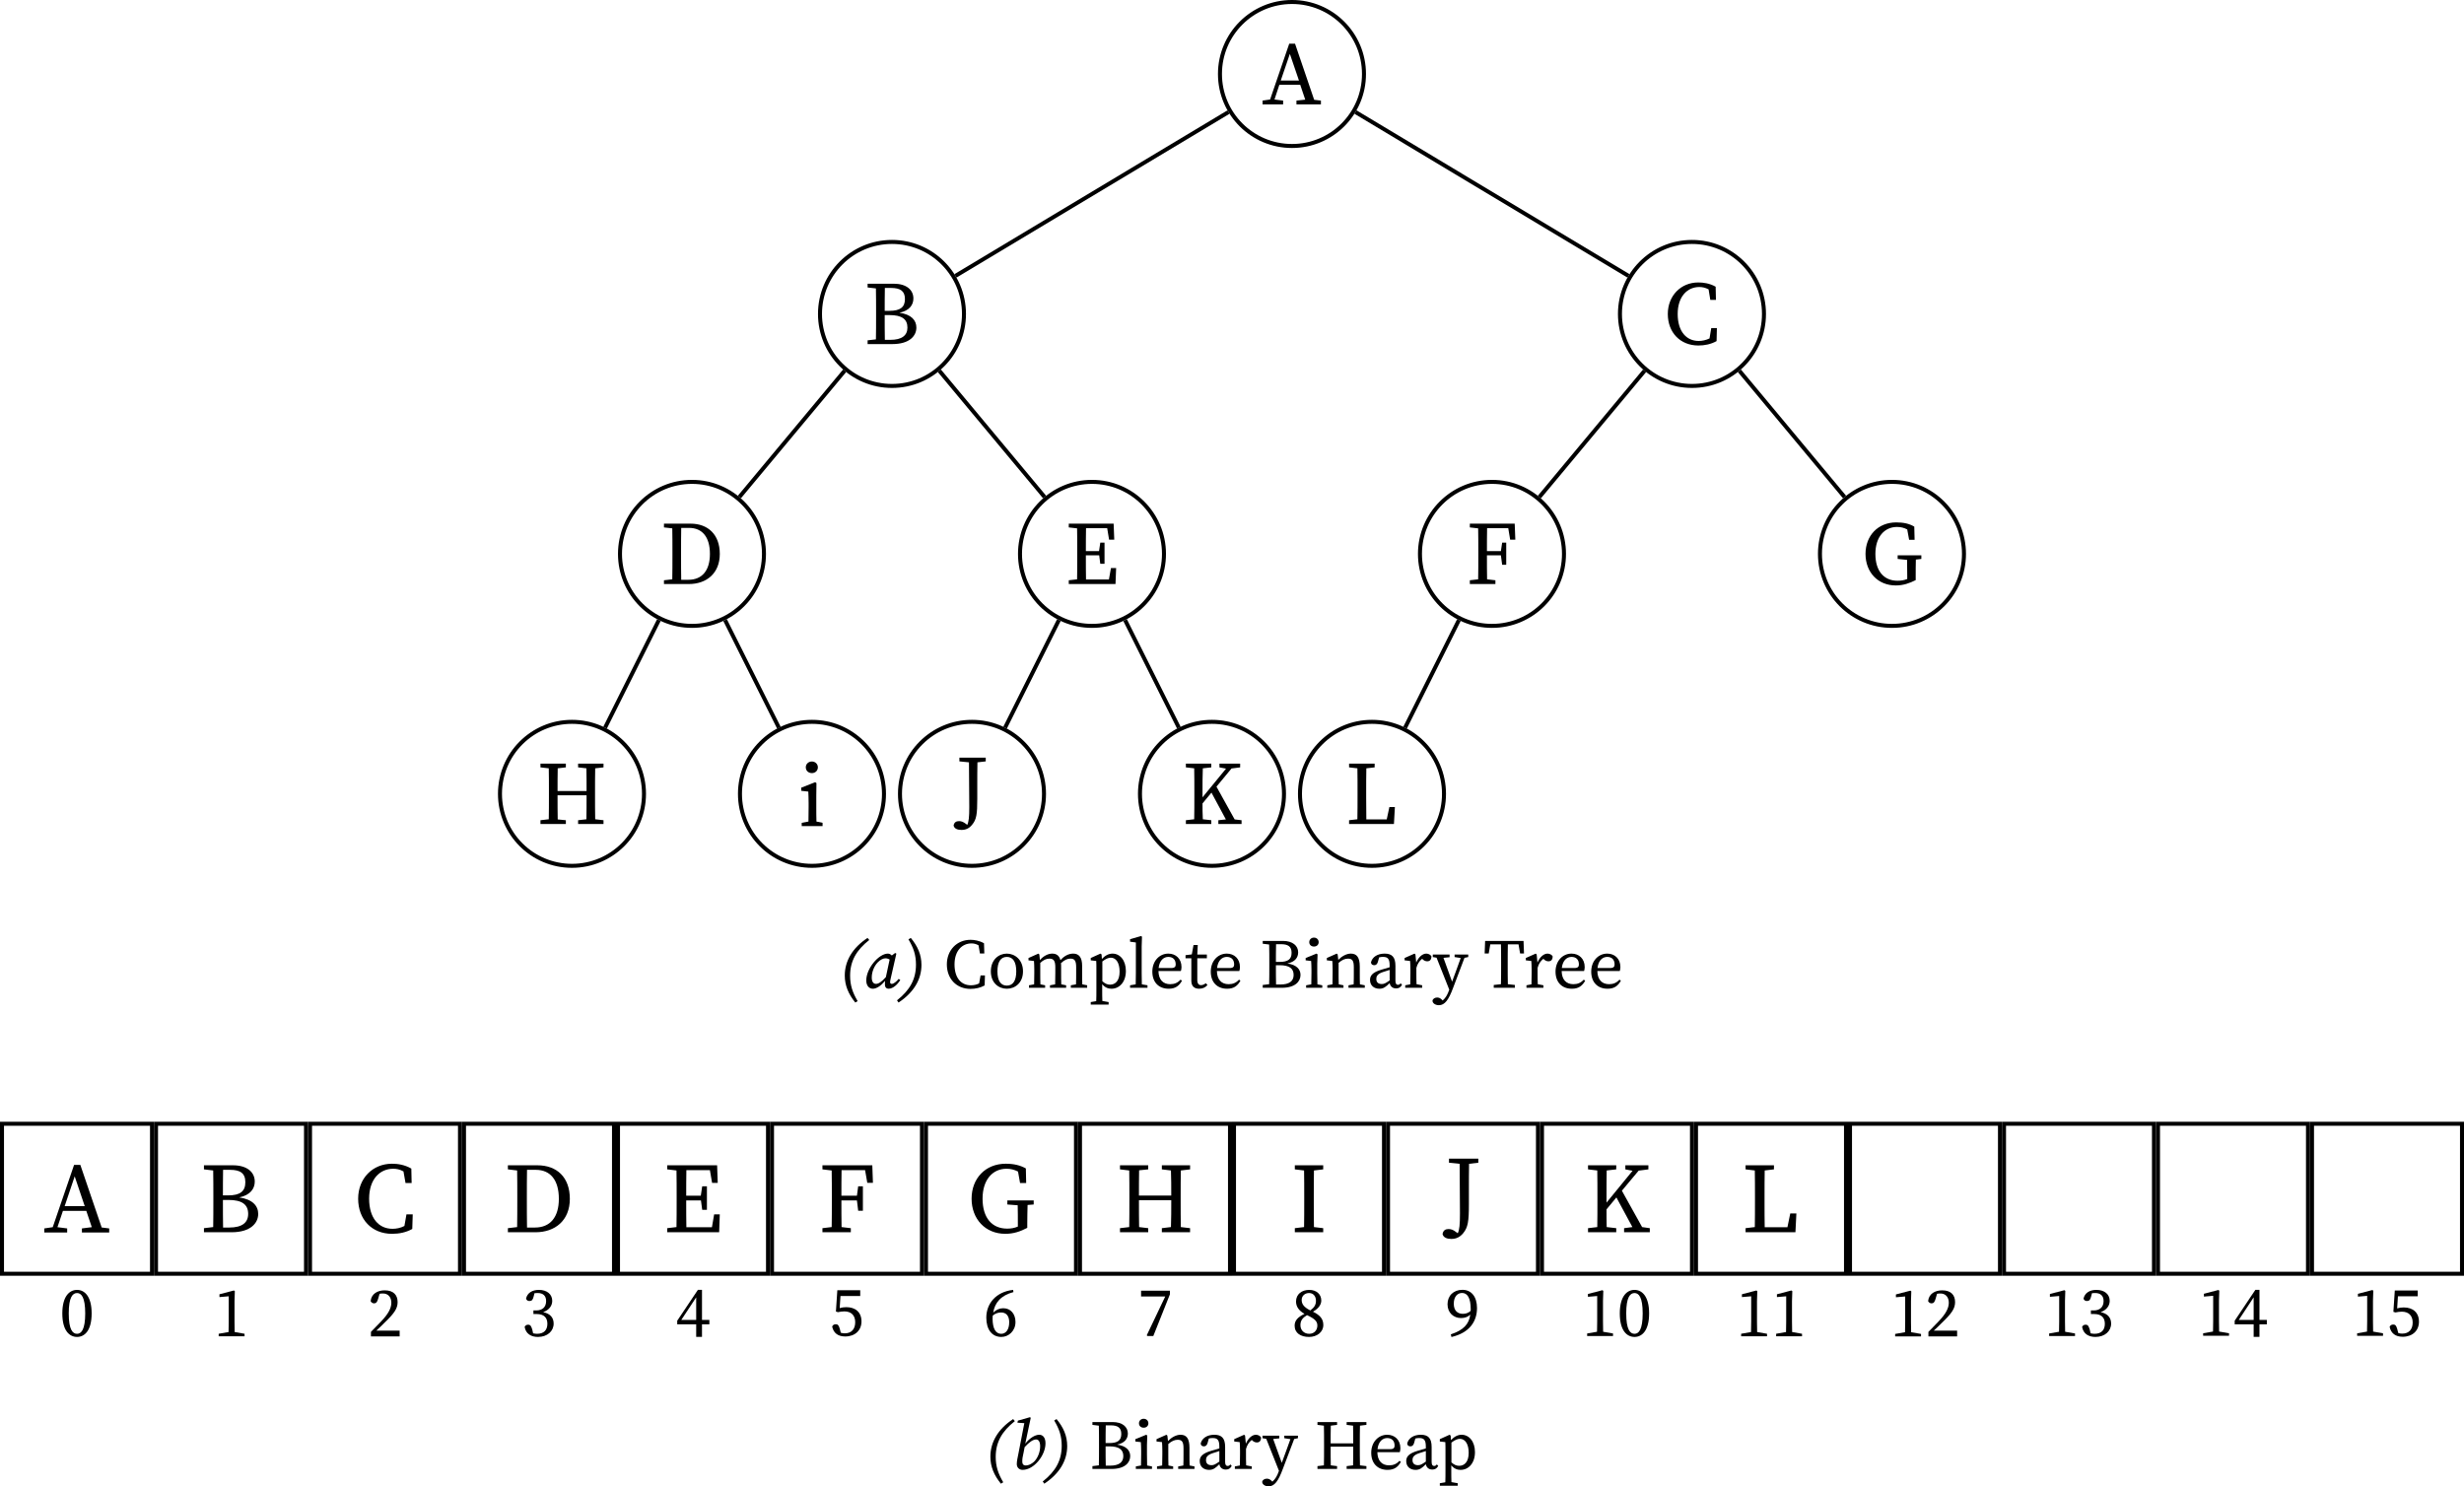 <?xml version="1.0" encoding="UTF-8" standalone="no"?>
<svg
   width="245.484pt"
   height="148.11pt"
   viewBox="0 0 245.484 148.11"
   version="1.2"
   id="svg534"
   sodipodi:docname="algo-array-implement-for-complete-binary-tree.pdf"
   xmlns:inkscape="http://www.inkscape.org/namespaces/inkscape"
   xmlns:sodipodi="http://sodipodi.sourceforge.net/DTD/sodipodi-0.dtd"
   xmlns:xlink="http://www.w3.org/1999/xlink"
   xmlns="http://www.w3.org/2000/svg"
   xmlns:svg="http://www.w3.org/2000/svg">
  <sodipodi:namedview
     id="namedview536"
     pagecolor="#ffffff"
     bordercolor="#666666"
     borderopacity="1.0"
     inkscape:pageshadow="2"
     inkscape:pageopacity="0.0"
     inkscape:pagecheckerboard="0"
     inkscape:document-units="pt" />
  <defs
     id="defs175">
    <g
       id="g173">
      <symbol
         overflow="visible"
         id="glyph0-0">
        <path
           style="stroke:none"
           d="M 0.719,0 H 5.016 V -6.016 H 0.719 Z M 1.562,-0.453 2.875,-2.562 4.172,-0.453 Z M 1.266,-5.125 2.594,-3 1.266,-0.875 Z M 3.141,-3 4.469,-5.125 v 4.25 z M 1.562,-5.547 H 4.172 L 2.875,-3.453 Z m 0,0"
           id="path2" />
      </symbol>
      <symbol
         overflow="visible"
         id="glyph0-1">
        <path
           style="stroke:none"
           d="M 0.047,0 H 2.094 V -0.375 L 1.234,-0.484 1.719,-1.953 h 2.078 l 0.5,1.484 -0.875,0.094 V 0 h 2.438 V -0.375 L 5.188,-0.453 3.281,-6.047 H 2.703 l -1.906,5.562 -0.75,0.109 z m 1.812,-2.375 0.906,-2.656 0.906,2.656 z m 0,0"
           id="path5" />
      </symbol>
      <symbol
         overflow="visible"
         id="glyph0-2">
        <path
           style="stroke:none"
           d="m 2.578,-2.891 c 1.25,0 1.781,0.422 1.781,1.25 0,0.781 -0.562,1.219 -1.703,1.219 H 2.109 C 2.094,-1.188 2.094,-1.953 2.094,-2.891 Z M 2.719,-5.594 c 0.922,0 1.391,0.297 1.391,1.109 0,0.812 -0.469,1.172 -1.547,1.172 H 2.094 c 0,-0.703 0,-1.5 0.016,-2.281 z m -2.328,-0.047 0.828,0.094 c 0.016,0.781 0.016,1.562 0.016,2.328 v 0.438 c 0,0.781 0,1.562 -0.016,2.312 L 0.391,-0.375 V 0 h 2.469 C 4.578,0 5.25,-0.828 5.25,-1.641 5.25,-2.375 4.75,-2.953 3.562,-3.125 c 1,-0.203 1.391,-0.781 1.391,-1.422 C 4.953,-5.406 4.25,-6.016 3,-6.016 H 0.391 Z m 0,0"
           id="path8" />
      </symbol>
      <symbol
         overflow="visible"
         id="glyph0-3">
        <path
           style="stroke:none"
           d="M 2.094,-2.891 V -3.219 c 0,-0.797 0,-1.594 0.016,-2.375 h 0.781 c 1.312,0 2.078,0.906 2.078,2.594 0,1.641 -0.766,2.578 -2.156,2.578 H 2.109 C 2.094,-1.203 2.094,-2.016 2.094,-2.891 Z m -1.703,-2.75 0.828,0.094 c 0.016,0.781 0.016,1.562 0.016,2.328 v 0.328 c 0,0.875 0,1.656 -0.016,2.422 L 0.391,-0.375 V 0 H 2.875 c 1.75,0 3.078,-1.062 3.078,-3 0,-1.938 -1.188,-3.016 -2.906,-3.016 h -2.656 z m 0,0"
           id="path11" />
      </symbol>
      <symbol
         overflow="visible"
         id="glyph0-4">
        <path
           style="stroke:none"
           d="m 4.141,-5.641 0.828,0.094 c 0.016,0.734 0.016,1.469 0.016,2.266 H 2.094 c 0,-0.719 0,-1.516 0.016,-2.266 l 0.812,-0.094 v -0.375 h -2.531 v 0.375 l 0.828,0.094 c 0.016,0.781 0.016,1.562 0.016,2.328 v 0.438 c 0,0.781 0,1.562 -0.016,2.312 L 0.391,-0.375 V 0 h 2.531 v -0.375 l -0.812,-0.078 C 2.094,-1.188 2.094,-1.953 2.094,-2.859 h 2.891 c 0,0.828 0,1.625 -0.016,2.391 L 4.141,-0.375 V 0 h 2.531 V -0.375 L 5.844,-0.469 C 5.828,-1.234 5.828,-2.016 5.828,-2.781 v -0.438 c 0,-0.781 0,-1.562 0.016,-2.328 l 0.828,-0.094 v -0.375 h -2.531 z m 0,0"
           id="path14" />
      </symbol>
      <symbol
         overflow="visible"
         id="glyph0-5">
        <path
           style="stroke:none"
           d="m 0.312,0 h 2.078 v -0.328 l -0.609,-0.125 c -0.016,-0.438 -0.016,-1.031 -0.016,-1.438 V -3.062 L 1.781,-4.281 1.656,-4.375 0.266,-3.828 v 0.312 L 0.969,-3.438 C 0.984,-3.078 1,-2.797 1,-2.312 v 0.422 c 0,0.406 -0.016,1 -0.016,1.438 l -0.672,0.125 z m 1.016,-5.281 c 0.328,0 0.594,-0.234 0.594,-0.578 0,-0.328 -0.266,-0.578 -0.594,-0.578 -0.344,0 -0.609,0.25 -0.609,0.578 0,0.344 0.266,0.578 0.609,0.578 z m 0,0"
           id="path17" />
      </symbol>
      <symbol
         overflow="visible"
         id="glyph0-6">
        <path
           style="stroke:none"
           d="m 0.391,-5.641 0.828,0.094 c 0.016,0.781 0.016,1.562 0.016,2.328 v 0.438 c 0,0.781 0,1.562 -0.016,2.312 L 0.391,-0.375 V 0 h 4.656 l 0.062,-1.594 H 4.594 L 4.391,-0.453 H 2.109 C 2.094,-1.188 2.094,-1.953 2.094,-2.859 h 1.328 l 0.109,0.844 H 3.953 V -4.125 H 3.531 l -0.125,0.844 h -1.312 c 0,-0.734 0,-1.516 0.016,-2.281 H 4.219 l 0.188,1.141 h 0.516 l -0.062,-1.594 h -4.469 z m 0,0"
           id="path20" />
      </symbol>
      <symbol
         overflow="visible"
         id="glyph0-7">
        <path
           style="stroke:none"
           d="M 0.422,-5.641 1.375,-5.547 c 0.031,3.953 0.031,3.703 0.031,4.453 0,1 -0.047,1.453 -0.203,1.781 L 1.062,0.578 C 0.812,0.391 0.625,0.312 0.391,0.312 0.109,0.312 -0.094,0.422 -0.156,0.75 -0.078,1.094 0.281,1.188 0.625,1.188 1.047,1.188 1.391,1.047 1.688,0.672 2.125,0.156 2.203,-0.375 2.203,-1.922 v -1.312 c 0,-0.781 0,-1.562 0.016,-2.312 l 0.828,-0.094 v -0.375 h -2.625 z m 0,0"
           id="path23" />
      </symbol>
      <symbol
         overflow="visible"
         id="glyph0-8">
        <path
           style="stroke:none"
           d="m 0.391,-5.641 0.828,0.094 c 0.016,0.781 0.016,1.562 0.016,2.328 v 0.438 c 0,0.781 0,1.562 -0.016,2.312 L 0.391,-0.375 V 0 h 2.531 V -0.375 L 2.078,-0.469 C 2.047,-1.016 2.047,-1.562 2.047,-2.047 L 2.938,-3.125 4.375,-0.453 3.625,-0.375 V 0 H 5.938 V -0.375 L 5.25,-0.453 3.438,-3.719 l 1.5,-1.812 0.859,-0.109 v -0.375 h -2.062 v 0.375 l 0.656,0.125 -2.344,2.859 v -0.562 c 0,-0.781 0,-1.562 0.031,-2.328 l 0.844,-0.094 v -0.375 h -2.531 z m 0,0"
           id="path26" />
      </symbol>
      <symbol
         overflow="visible"
         id="glyph0-9">
        <path
           style="stroke:none"
           d="m 3.469,0.141 c 0.625,0 1.25,-0.125 1.812,-0.438 L 5.312,-1.594 H 4.75 L 4.578,-0.562 C 4.219,-0.391 3.844,-0.312 3.5,-0.312 2.281,-0.312 1.406,-1.25 1.406,-3 c 0,-1.75 0.969,-2.688 2.156,-2.688 0.297,0 0.594,0.062 0.922,0.234 L 4.656,-4.406 h 0.562 L 5.188,-5.719 C 4.578,-6.062 3.953,-6.141 3.453,-6.141 1.719,-6.141 0.422,-4.812 0.422,-3 c 0,1.844 1.234,3.141 3.047,3.141 z m 0,0"
           id="path29" />
      </symbol>
      <symbol
         overflow="visible"
         id="glyph0-10">
        <path
           style="stroke:none"
           d="m 0.391,-5.641 0.828,0.094 c 0.016,0.781 0.016,1.562 0.016,2.328 v 0.438 c 0,0.781 0,1.562 -0.016,2.312 L 0.391,-0.375 V 0 H 2.938 V -0.375 L 2.109,-0.469 C 2.094,-1.203 2.094,-1.969 2.094,-2.859 h 1.391 l 0.125,0.938 h 0.406 V -4.125 h -0.406 l -0.125,0.844 H 2.094 c 0,-0.734 0,-1.516 0.016,-2.281 H 4.219 l 0.188,1.141 h 0.516 l -0.062,-1.594 h -4.469 z m 0,0"
           id="path32" />
      </symbol>
      <symbol
         overflow="visible"
         id="glyph0-11">
        <path
           style="stroke:none"
           d="m 0.391,-5.641 0.828,0.094 C 1.234,-4.781 1.234,-4 1.234,-3.219 v 0.453 c 0,0.75 0,1.531 -0.016,2.297 L 0.391,-0.375 V 0 h 4.469 l 0.094,-1.688 H 4.406 L 4.141,-0.453 H 2.109 C 2.094,-1.203 2.094,-1.969 2.094,-2.594 v -0.625 c 0,-0.766 0,-1.547 0.016,-2.328 L 2.938,-5.641 v -0.375 H 0.391 Z m 0,0"
           id="path35" />
      </symbol>
      <symbol
         overflow="visible"
         id="glyph0-12">
        <path
           style="stroke:none"
           d="m 3.438,0.141 c 0.75,0 1.359,-0.219 1.984,-0.531 v -0.406 c 0,-0.547 0,-1.109 0.016,-1.641 L 5.984,-2.5 V -2.859 H 3.625 V -2.5 l 0.938,0.094 c 0,0.531 0.016,1.078 0.016,1.609 V -0.5 C 4.266,-0.375 3.969,-0.328 3.609,-0.328 2.25,-0.328 1.406,-1.297 1.406,-3 c 0,-1.719 0.922,-2.688 2.156,-2.688 0.359,0 0.703,0.078 1.016,0.25 l 0.188,1.031 H 5.312 l -0.031,-1.312 c -0.5,-0.297 -1.062,-0.422 -1.797,-0.422 -1.828,0 -3.062,1.328 -3.062,3.141 0,1.812 1.219,3.141 3.016,3.141 z m 0,0"
           id="path38" />
      </symbol>
      <symbol
         overflow="visible"
         id="glyph1-0">
        <path
           style="stroke:none"
           d="M 0.625,0 H 3.969 V -4.672 H 0.625 Z M 1.266,-0.344 2.297,-2 3.328,-0.344 Z M 1.031,-4 2.078,-2.328 1.031,-0.672 Z M 2.516,-2.328 3.547,-4 v 3.328 z m -1.25,-1.984 H 3.312 l -1.016,1.641 z m 0,0"
           id="path41" />
      </symbol>
      <symbol
         overflow="visible"
         id="glyph1-1">
        <path
           style="stroke:none"
           d="M 1.5,1.469 1.734,1.328 c -0.516,-0.875 -0.75,-1.594 -0.75,-2.531 0,-1.469 0.625,-2.547 1.906,-3.562 L 2.719,-4.969 c -1.516,1 -2.266,2.312 -2.266,3.75 0,1 0.375,1.859 1.047,2.688 z m 0,0"
           id="path44" />
      </symbol>
      <symbol
         overflow="visible"
         id="glyph1-2">
        <path
           style="stroke:none"
           d="M 0.734,-1.016 C 0.734,-1.625 1,-2.188 1.328,-2.531 1.578,-2.797 1.875,-2.938 2.094,-2.938 c 0.156,0 0.297,0.047 0.422,0.125 l -0.375,1.75 c -0.453,0.5 -0.75,0.672 -0.984,0.672 -0.25,0 -0.422,-0.203 -0.422,-0.625 z M 2.406,0.094 c 0.469,0 0.906,-0.453 1.172,-0.859 l -0.156,-0.125 c -0.25,0.297 -0.516,0.5 -0.688,0.5 -0.094,0 -0.172,-0.062 -0.172,-0.156 0,-0.078 0.016,-0.219 0.062,-0.391 l 0.562,-2.469 -0.125,-0.062 -0.328,0.25 C 2.625,-3.328 2.5,-3.406 2.344,-3.406 c -0.906,0 -2.156,1.469 -2.156,2.672 0,0.578 0.328,0.828 0.656,0.828 0.375,0 0.828,-0.312 1.219,-0.781 -0.016,0.125 -0.016,0.234 -0.016,0.375 0,0.281 0.172,0.406 0.359,0.406 z m 0,0"
           id="path47" />
      </symbol>
      <symbol
         overflow="visible"
         id="glyph1-3">
        <path
           style="stroke:none"
           d="M 0.984,-4.969 0.75,-4.828 C 1.266,-3.969 1.5,-3.25 1.5,-2.312 1.5,-0.844 0.891,0.234 -0.391,1.25 l 0.156,0.219 c 1.531,-1.016 2.281,-2.312 2.281,-3.75 0,-1.016 -0.375,-1.859 -1.062,-2.688 z m 0,0"
           id="path50" />
      </symbol>
      <symbol
         overflow="visible"
         id="glyph1-4">
        <path
           style="stroke:none"
           d="m 1.016,-0.719 c 0,-0.266 0.016,-0.438 0.141,-0.969 L 1.25,-2.172 C 1.688,-2.656 2.078,-2.938 2.391,-2.938 c 0.25,0 0.406,0.234 0.406,0.672 0,0.578 -0.234,1.172 -0.609,1.547 -0.266,0.234 -0.547,0.375 -0.828,0.375 -0.219,0 -0.344,-0.141 -0.344,-0.375 z m 0.031,0.812 c 1.141,0 2.281,-1.453 2.281,-2.641 0,-0.625 -0.297,-0.859 -0.625,-0.859 -0.422,0 -0.969,0.344 -1.391,0.891 L 1.859,-5.094 1.781,-5.156 0.578,-4.812 0.531,-4.609 1.219,-4.562 0.641,-1.578 c -0.094,0.469 -0.172,0.797 -0.172,1.094 0,0.359 0.266,0.578 0.578,0.578 z m 0,0"
           id="path53" />
      </symbol>
      <symbol
         overflow="visible"
         id="glyph2-0">
        <path
           style="stroke:none"
           d="M 0.562,0 H 3.906 V -4.672 H 0.562 Z m 0.656,-0.359 1.016,-1.625 1.016,1.625 z m -0.234,-3.625 1.031,1.656 -1.031,1.641 z m 1.469,1.656 1.031,-1.656 V -0.688 Z M 1.219,-4.312 H 3.25 l -1.016,1.625 z m 0,0"
           id="path56" />
      </symbol>
      <symbol
         overflow="visible"
         id="glyph2-1">
        <path
           style="stroke:none"
           d="m 2.688,0.109 c 0.5,0 0.984,-0.109 1.406,-0.344 l 0.031,-1 H 3.688 L 3.547,-0.438 C 3.281,-0.297 2.984,-0.25 2.719,-0.25 c -0.953,0 -1.625,-0.719 -1.625,-2.078 0,-1.359 0.75,-2.094 1.688,-2.094 0.219,0 0.453,0.047 0.703,0.188 L 3.625,-3.422 H 4.062 L 4.031,-4.438 C 3.562,-4.703 3.062,-4.781 2.688,-4.781 c -1.359,0 -2.359,1.031 -2.359,2.453 0,1.422 0.953,2.438 2.359,2.438 z m 0,0"
           id="path59" />
      </symbol>
      <symbol
         overflow="visible"
         id="glyph2-2">
        <path
           style="stroke:none"
           d="m 1.906,0.094 c 0.812,0 1.609,-0.578 1.609,-1.734 0,-1.156 -0.812,-1.766 -1.609,-1.766 -0.812,0 -1.594,0.609 -1.594,1.766 0,1.156 0.781,1.734 1.594,1.734 z m 0,-0.312 c -0.609,0 -0.938,-0.484 -0.938,-1.422 0,-0.938 0.328,-1.438 0.938,-1.438 0.609,0 0.938,0.5 0.938,1.438 0,0.938 -0.328,1.422 -0.938,1.422 z m 0,0"
           id="path62" />
      </symbol>
      <symbol
         overflow="visible"
         id="glyph2-3">
        <path
           style="stroke:none"
           d="M 0.281,0 H 1.891 V -0.25 L 1.422,-0.344 C 1.406,-0.703 1.406,-1.156 1.406,-1.469 V -2.484 C 1.734,-2.781 2,-2.906 2.328,-2.906 c 0.406,0 0.578,0.219 0.578,0.844 v 0.594 c 0,0.328 -0.016,0.781 -0.016,1.125 L 2.375,-0.25 V 0 H 3.984 V -0.25 L 3.5,-0.344 C 3.484,-0.703 3.484,-1.141 3.484,-1.469 v -0.641 c 0,-0.125 0,-0.25 -0.016,-0.344 0.359,-0.328 0.641,-0.453 0.938,-0.453 0.406,0 0.578,0.188 0.578,0.844 v 0.594 c 0,0.328 0,0.781 -0.016,1.125 L 4.453,-0.25 V 0 h 1.625 V -0.25 L 5.594,-0.344 C 5.578,-0.703 5.578,-1.141 5.578,-1.469 V -2.188 c 0,-0.859 -0.328,-1.219 -0.891,-1.219 -0.453,0 -0.906,0.234 -1.266,0.656 -0.125,-0.453 -0.391,-0.656 -0.828,-0.656 -0.438,0 -0.891,0.266 -1.219,0.641 l -0.062,-0.562 -0.094,-0.078 -0.984,0.438 v 0.234 l 0.547,0.062 c 0.016,0.281 0.031,0.484 0.031,0.875 v 0.328 c 0,0.312 -0.016,0.766 -0.016,1.125 L 0.281,-0.25 Z m 0,0"
           id="path65" />
      </symbol>
      <symbol
         overflow="visible"
         id="glyph2-4">
        <path
           style="stroke:none"
           d="m 0.25,1.672 h 1.781 v -0.25 L 1.406,1.312 C 1.391,0.938 1.391,0.562 1.391,0.188 V -0.359 C 1.672,-0.016 2,0.094 2.312,0.094 3.125,0.094 3.75,-0.594 3.75,-1.672 3.75,-2.75 3.156,-3.406 2.422,-3.406 c -0.375,0 -0.719,0.172 -1.062,0.531 L 1.328,-3.328 1.219,-3.406 0.25,-2.969 v 0.234 l 0.547,0.062 C 0.812,-2.391 0.812,-2.188 0.812,-1.797 V 0.188 c 0,0.375 0,0.766 -0.016,1.141 L 0.25,1.422 Z M 2.25,-3 c 0.516,0 0.875,0.5 0.875,1.391 0,0.906 -0.422,1.297 -0.953,1.297 -0.25,0 -0.5,-0.094 -0.766,-0.344 V -2.625 C 1.766,-2.906 2.031,-3 2.25,-3 Z m 0,0"
           id="path68" />
      </symbol>
      <symbol
         overflow="visible"
         id="glyph2-5">
        <path
           style="stroke:none"
           d="M 0.172,0 H 1.906 v -0.25 l -0.562,-0.094 c 0,-0.375 -0.016,-0.75 -0.016,-1.125 v -2.641 l 0.031,-0.984 -0.094,-0.062 -1.094,0.312 v 0.25 L 0.75,-4.516 v 3.047 c 0,0.375 -0.016,0.75 -0.016,1.125 L 0.172,-0.25 Z m 0,0"
           id="path71" />
      </symbol>
      <symbol
         overflow="visible"
         id="glyph2-6">
        <path
           style="stroke:none"
           d="m 1.906,-3.078 c 0.453,0 0.734,0.266 0.734,0.75 0,0.203 -0.078,0.359 -0.453,0.359 h -1.25 c 0.094,-0.812 0.547,-1.109 0.969,-1.109 z M 1.938,0.094 c 0.703,0 1.047,-0.312 1.328,-0.797 L 3.125,-0.812 C 2.844,-0.5 2.516,-0.359 2.094,-0.359 1.375,-0.359 0.938,-0.812 0.922,-1.672 H 3.156 c 0.031,-0.094 0.062,-0.234 0.062,-0.391 0,-0.844 -0.578,-1.344 -1.312,-1.344 -0.875,0 -1.594,0.719 -1.594,1.797 0,1.062 0.641,1.703 1.625,1.703 z m 0,0"
           id="path74" />
      </symbol>
      <symbol
         overflow="visible"
         id="glyph2-7">
        <path
           style="stroke:none"
           d="m 1.422,0.094 c 0.359,0 0.641,-0.141 0.828,-0.375 L 2.078,-0.453 c -0.172,0.125 -0.312,0.188 -0.469,0.188 -0.234,0 -0.375,-0.156 -0.375,-0.516 V -2.938 H 2.188 v -0.375 H 1.234 L 1.281,-4.266 H 0.859 L 0.688,-3.328 0.062,-3.25 v 0.312 h 0.578 v 1.641 c 0,0.266 0,0.422 0,0.594 0,0.547 0.297,0.797 0.781,0.797 z m 0,0"
           id="path77" />
      </symbol>
      <symbol
         overflow="visible"
         id="glyph2-8">
        <path
           style="stroke:none"
           d="m 2,-2.25 c 0.969,0 1.391,0.328 1.391,0.969 0,0.625 -0.438,0.953 -1.328,0.953 H 1.641 C 1.625,-0.922 1.625,-1.516 1.625,-2.25 Z m 0.125,-2.094 c 0.703,0 1.062,0.219 1.062,0.859 0,0.641 -0.359,0.906 -1.203,0.906 H 1.625 C 1.625,-3.125 1.625,-3.75 1.641,-4.344 Z M 0.312,-4.391 0.953,-4.312 C 0.969,-3.703 0.969,-3.094 0.969,-2.5 v 0.344 c 0,0.609 0,1.203 -0.016,1.797 L 0.312,-0.281 V 0 h 1.906 c 1.344,0 1.859,-0.641 1.859,-1.281 0,-0.562 -0.391,-1.016 -1.312,-1.141 0.781,-0.156 1.078,-0.609 1.078,-1.109 0,-0.656 -0.547,-1.141 -1.516,-1.141 H 0.312 Z m 0,0"
           id="path80" />
      </symbol>
      <symbol
         overflow="visible"
         id="glyph2-9">
        <path
           style="stroke:none"
           d="M 0.25,0 H 1.859 V -0.25 L 1.375,-0.344 c 0,-0.359 -0.016,-0.812 -0.016,-1.125 v -0.922 l 0.031,-0.938 -0.109,-0.078 -1.078,0.438 v 0.234 L 0.75,-2.672 c 0.016,0.281 0.031,0.5 0.031,0.875 v 0.328 c 0,0.312 -0.016,0.766 -0.016,1.125 L 0.25,-0.25 Z M 1.031,-4.109 C 1.297,-4.109 1.5,-4.281 1.5,-4.547 1.5,-4.812 1.297,-5 1.031,-5 0.766,-5 0.562,-4.812 0.562,-4.547 c 0,0.266 0.203,0.438 0.469,0.438 z m 0,0"
           id="path83" />
      </symbol>
      <symbol
         overflow="visible"
         id="glyph2-10">
        <path
           style="stroke:none"
           d="M 0.281,0 H 1.891 V -0.25 L 1.422,-0.344 C 1.406,-0.703 1.406,-1.156 1.406,-1.469 V -2.484 C 1.75,-2.781 2.031,-2.906 2.344,-2.906 c 0.422,0 0.578,0.203 0.578,0.844 v 0.594 c 0,0.328 0,0.781 -0.016,1.125 L 2.391,-0.25 V 0 h 1.625 V -0.25 L 3.531,-0.344 C 3.516,-0.703 3.516,-1.141 3.516,-1.469 v -0.641 c 0,-0.922 -0.297,-1.297 -0.891,-1.297 -0.438,0 -0.906,0.266 -1.25,0.625 L 1.312,-3.328 1.219,-3.406 0.234,-2.969 v 0.234 l 0.547,0.062 c 0.016,0.281 0.031,0.484 0.031,0.875 v 0.328 c 0,0.312 -0.016,0.766 -0.016,1.125 L 0.281,-0.25 Z m 0,0"
           id="path86" />
      </symbol>
      <symbol
         overflow="visible"
         id="glyph2-11">
        <path
           style="stroke:none"
           d="m 2.906,0.062 c 0.234,0 0.438,-0.078 0.594,-0.359 l -0.141,-0.156 c -0.062,0.094 -0.141,0.156 -0.266,0.156 -0.156,0 -0.25,-0.109 -0.25,-0.406 V -2.188 c 0,-0.875 -0.344,-1.219 -1.078,-1.219 -0.719,0 -1.234,0.344 -1.359,0.875 0.016,0.172 0.125,0.281 0.328,0.281 0.188,0 0.297,-0.125 0.359,-0.328 l 0.125,-0.453 C 1.375,-3.078 1.5,-3.078 1.609,-3.078 c 0.453,0 0.656,0.172 0.656,0.844 v 0.188 C 2,-1.969 1.734,-1.891 1.469,-1.812 0.5,-1.531 0.312,-1.172 0.312,-0.781 c 0,0.578 0.422,0.875 0.938,0.875 0.406,0 0.641,-0.188 1.016,-0.562 C 2.328,-0.141 2.562,0.062 2.906,0.062 Z M 0.938,-0.875 c 0,-0.219 0.047,-0.5 0.688,-0.703 0.203,-0.062 0.422,-0.141 0.641,-0.203 v 1.047 C 1.844,-0.438 1.703,-0.375 1.484,-0.375 c -0.312,0 -0.547,-0.141 -0.547,-0.5 z m 0,0"
           id="path89" />
      </symbol>
      <symbol
         overflow="visible"
         id="glyph2-12">
        <path
           style="stroke:none"
           d="m 0.297,0 h 1.688 v -0.25 l -0.562,-0.109 C 1.406,-0.703 1.406,-1.156 1.406,-1.469 v -0.516 c 0.109,-0.406 0.297,-0.688 0.578,-0.906 L 2.062,-2.812 c 0.125,0.109 0.266,0.172 0.422,0.172 0.281,0 0.422,-0.172 0.422,-0.5 C 2.812,-3.297 2.609,-3.406 2.391,-3.406 c -0.375,0 -0.766,0.344 -1,0.891 L 1.312,-3.328 1.219,-3.406 0.234,-2.969 v 0.234 l 0.547,0.062 c 0.016,0.281 0.031,0.484 0.031,0.875 v 0.328 c 0,0.312 -0.016,0.781 -0.016,1.125 l -0.5,0.094 z m 0,0"
           id="path92" />
      </symbol>
      <symbol
         overflow="visible"
         id="glyph2-13">
        <path
           style="stroke:none"
           d="m 2.203,-3.062 0.609,0.094 -0.406,1.125 -0.453,1.234 -0.859,-2.375 0.609,-0.062 V -3.312 H 0.031 v 0.25 L 0.406,-3 1.672,0.188 1.641,0.266 c -0.125,0.375 -0.328,0.75 -0.625,1 L 0.984,1.234 C 0.797,1.031 0.641,0.969 0.469,0.969 0.25,0.969 0.047,1.078 0,1.281 c 0,0.266 0.297,0.453 0.641,0.453 0.578,0 0.969,-0.516 1.422,-1.75 l 1.125,-2.969 0.375,-0.078 v -0.25 H 2.203 Z m 0,0"
           id="path95" />
      </symbol>
      <symbol
         overflow="visible"
         id="glyph2-14">
        <path
           style="stroke:none"
           d="m 0.141,-3.422 h 0.406 l 0.156,-0.906 h 1.062 C 1.781,-3.719 1.781,-3.094 1.781,-2.5 v 0.344 c 0,0.609 0,1.203 -0.016,1.797 L 1.047,-0.281 V 0 H 3.156 V -0.281 L 2.453,-0.359 C 2.438,-0.969 2.438,-1.562 2.438,-2.156 V -2.5 c 0,-0.609 0,-1.234 0.016,-1.828 h 1.062 l 0.156,0.906 H 4.062 l -0.047,-1.25 H 0.188 Z m 0,0"
           id="path98" />
      </symbol>
      <symbol
         overflow="visible"
         id="glyph2-15">
        <path
           style="stroke:none"
           d="m 1.75,0.094 c 0.734,0 1.453,-0.609 1.453,-2.344 0,-1.719 -0.719,-2.344 -1.453,-2.344 -0.75,0 -1.469,0.625 -1.469,2.344 0,1.734 0.719,2.344 1.469,2.344 z m 0,-0.312 c -0.438,0 -0.828,-0.406 -0.828,-2.031 0,-1.625 0.391,-2.031 0.828,-2.031 0.422,0 0.812,0.406 0.812,2.031 0,1.609 -0.391,2.031 -0.812,2.031 z m 0,0"
           id="path101" />
      </symbol>
      <symbol
         overflow="visible"
         id="glyph2-16">
        <path
           style="stroke:none"
           d="M 0.516,0 H 3.094 V -0.25 L 2.109,-0.422 C 2.109,-0.766 2.094,-1.125 2.094,-1.469 V -3.5 l 0.031,-1 -0.094,-0.062 -1.438,0.375 v 0.281 L 1.516,-3.984 V -1.469 C 1.516,-1.125 1.5,-0.766 1.5,-0.422 L 0.516,-0.25 Z m 0,0"
           id="path104" />
      </symbol>
      <symbol
         overflow="visible"
         id="glyph2-17">
        <path
           style="stroke:none"
           d="M 0.344,0 H 3.203 V -0.578 H 0.875 c 0.281,-0.266 0.562,-0.516 0.75,-0.719 1.078,-1.031 1.375,-1.5 1.375,-2.125 0,-0.688 -0.391,-1.172 -1.281,-1.172 -0.703,0 -1.328,0.328 -1.406,1.078 0.078,0.141 0.203,0.219 0.344,0.219 0.203,0 0.312,-0.125 0.406,-0.469 L 1.203,-4.25 c 0.125,-0.031 0.25,-0.031 0.344,-0.031 0.5,0 0.828,0.359 0.828,0.922 0,0.547 -0.312,1.125 -1.016,1.859 -0.297,0.312 -0.656,0.688 -1.016,1.047 z m 0,0"
           id="path107" />
      </symbol>
      <symbol
         overflow="visible"
         id="glyph2-18">
        <path
           style="stroke:none"
           d="m 1.641,0.094 c 0.938,0 1.562,-0.578 1.562,-1.328 0,-0.578 -0.328,-1 -1.047,-1.141 C 2.734,-2.578 3.062,-3 3.062,-3.5 c 0,-0.656 -0.516,-1.094 -1.328,-1.094 -0.641,0 -1.156,0.281 -1.281,0.875 0.062,0.172 0.188,0.234 0.344,0.234 0.234,0 0.328,-0.125 0.406,-0.422 l 0.094,-0.359 c 0.125,-0.016 0.219,-0.016 0.312,-0.016 0.547,0 0.844,0.281 0.844,0.797 0,0.594 -0.359,0.938 -0.984,0.938 H 1.188 V -2.188 h 0.328 c 0.719,0 1.062,0.359 1.062,0.969 0,0.625 -0.344,1 -1.031,1 -0.094,0 -0.234,-0.016 -0.391,-0.047 L 1.078,-0.625 c -0.109,-0.344 -0.172,-0.5 -0.422,-0.5 -0.141,0 -0.266,0.062 -0.344,0.219 0.125,0.703 0.656,1 1.328,1 z m 0,0"
           id="path110" />
      </symbol>
      <symbol
         overflow="visible"
         id="glyph2-19">
        <path
           style="stroke:none"
           d="m 2.062,0.109 h 0.578 v -1.25 H 3.375 v -0.438 H 2.641 v -3 H 2.234 L 0.172,-1.5 v 0.359 H 2.062 Z m -1.484,-1.688 1.484,-2.25 v 2.25 z m 0,0"
           id="path113" />
      </symbol>
      <symbol
         overflow="visible"
         id="glyph2-20">
        <path
           style="stroke:none"
           d="m 1.562,0.094 c 0.984,0 1.625,-0.609 1.625,-1.5 0,-0.922 -0.609,-1.422 -1.516,-1.422 -0.234,0 -0.453,0.031 -0.656,0.094 L 1.094,-3.938 H 3.062 V -4.516 H 0.781 l -0.141,2.125 0.203,0.062 C 1.047,-2.375 1.281,-2.406 1.484,-2.406 c 0.656,0 1.078,0.375 1.078,1.078 0,0.672 -0.359,1.109 -1.047,1.109 -0.125,0 -0.25,-0.016 -0.391,-0.062 l -0.094,-0.375 C 0.922,-1.031 0.828,-1.125 0.625,-1.125 c -0.172,0 -0.297,0.078 -0.359,0.234 0.141,0.656 0.594,0.984 1.297,0.984 z m 0,0"
           id="path116" />
      </symbol>
      <symbol
         overflow="visible"
         id="glyph2-21">
        <path
           style="stroke:none"
           d="m 0.906,-1.734 c 0,-0.109 0.016,-0.203 0.016,-0.297 0.266,-0.234 0.562,-0.312 0.844,-0.312 0.484,0 0.797,0.328 0.797,0.969 0,0.734 -0.328,1.156 -0.797,1.156 C 1.25,-0.219 0.906,-0.688 0.906,-1.734 Z m 0.875,1.828 C 2.5,0.094 3.188,-0.5 3.188,-1.391 c 0,-0.781 -0.453,-1.375 -1.219,-1.375 -0.375,0 -0.719,0.156 -1,0.438 C 1.125,-3.312 1.734,-4.047 2.984,-4.375 l -0.031,-0.219 c -1.719,0.188 -2.672,1.375 -2.672,2.766 0,1.188 0.562,1.922 1.5,1.922 z m 0,0"
           id="path119" />
      </symbol>
      <symbol
         overflow="visible"
         id="glyph2-22">
        <path
           style="stroke:none"
           d="m 1,0 h 0.578 l 1.656,-4.156 v -0.359 h -2.875 V -3.938 h 2.406 l -1.844,3.875 z m 0,0"
           id="path122" />
      </symbol>
      <symbol
         overflow="visible"
         id="glyph2-23">
        <path
           style="stroke:none"
           d="m 1.016,-3.594 c 0,-0.422 0.344,-0.688 0.734,-0.688 0.438,0 0.688,0.344 0.688,0.766 0,0.391 -0.141,0.656 -0.562,0.969 C 1.188,-2.891 1.016,-3.219 1.016,-3.594 Z M 1.75,0.094 c 0.797,0 1.422,-0.484 1.422,-1.188 0,-0.625 -0.344,-0.984 -1.031,-1.328 0.641,-0.359 0.828,-0.781 0.828,-1.109 0,-0.625 -0.469,-1.062 -1.203,-1.062 -0.734,0 -1.312,0.422 -1.312,1.156 0,0.484 0.25,0.891 0.844,1.234 -0.656,0.312 -0.984,0.656 -0.984,1.172 0,0.734 0.594,1.125 1.438,1.125 z M 0.891,-1.078 c 0,-0.469 0.219,-0.734 0.656,-1 0.781,0.359 1.031,0.625 1.031,1.031 0,0.469 -0.312,0.828 -0.812,0.828 -0.516,0 -0.875,-0.359 -0.875,-0.859 z m 0,0"
           id="path125" />
      </symbol>
      <symbol
         overflow="visible"
         id="glyph2-24">
        <path
           style="stroke:none"
           d="m 0.828,-3.219 c 0,-0.703 0.375,-1.062 0.828,-1.062 0.516,0 0.859,0.484 0.859,1.625 0,0.062 0,0.109 -0.016,0.172 -0.219,0.188 -0.453,0.281 -0.766,0.281 -0.516,0 -0.906,-0.297 -0.906,-1.016 z M 0.594,0.109 c 1.812,-0.422 2.547,-1.562 2.547,-2.891 0,-1.109 -0.547,-1.812 -1.453,-1.812 -0.875,0 -1.484,0.578 -1.484,1.438 0,0.859 0.609,1.375 1.344,1.375 0.375,0 0.688,-0.109 0.922,-0.344 -0.125,0.953 -0.672,1.547 -1.938,1.969 z m 0,0"
           id="path128" />
      </symbol>
      <symbol
         overflow="visible"
         id="glyph2-25">
        <path
           style="stroke:none"
           d="M 3.219,-4.391 3.859,-4.312 C 3.875,-3.75 3.875,-3.156 3.875,-2.547 h -2.25 c 0,-0.562 0,-1.172 0.016,-1.766 l 0.625,-0.078 v -0.281 H 0.312 v 0.281 L 0.953,-4.312 C 0.969,-3.703 0.969,-3.094 0.969,-2.5 v 0.344 c 0,0.609 0,1.203 -0.016,1.797 L 0.312,-0.281 V 0 h 1.953 v -0.281 l -0.625,-0.078 C 1.625,-0.922 1.625,-1.516 1.625,-2.219 h 2.25 c 0,0.641 0,1.266 -0.016,1.859 L 3.219,-0.281 V 0 H 5.188 V -0.281 L 4.547,-0.359 C 4.531,-0.969 4.531,-1.562 4.531,-2.156 V -2.5 c 0,-0.609 0,-1.219 0.016,-1.812 L 5.188,-4.391 v -0.281 H 3.219 Z m 0,0"
           id="path131" />
      </symbol>
      <symbol
         overflow="visible"
         id="glyph3-0">
        <path
           style="stroke:none"
           d="m 0.797,0 h 4.781 V -6.672 H 0.797 Z M 1.734,-0.516 3.188,-2.844 4.641,-0.516 Z M 1.406,-5.703 2.875,-3.344 1.406,-0.984 Z M 3.5,-3.344 4.969,-5.703 v 4.719 z M 1.734,-6.172 h 2.906 L 3.188,-3.844 Z m 0,0"
           id="path134" />
      </symbol>
      <symbol
         overflow="visible"
         id="glyph3-1">
        <path
           style="stroke:none"
           d="m 0.047,0 h 2.281 v -0.406 l -0.969,-0.125 0.547,-1.625 h 2.328 l 0.547,1.625 -0.984,0.125 V 0 h 2.719 v -0.406 l -0.75,-0.094 -2.125,-6.234 h -0.625 l -2.125,6.203 -0.844,0.125 z m 2.031,-2.625 1,-2.969 1,2.969 z m 0,0"
           id="path137" />
      </symbol>
      <symbol
         overflow="visible"
         id="glyph3-2">
        <path
           style="stroke:none"
           d="m 2.875,-3.219 c 1.375,0 1.969,0.469 1.969,1.391 0,0.875 -0.609,1.359 -1.891,1.359 H 2.344 C 2.328,-1.312 2.328,-2.172 2.328,-3.219 Z m 0.156,-3 c 1.016,0 1.531,0.328 1.531,1.234 0,0.906 -0.516,1.312 -1.719,1.312 H 2.328 c 0,-0.797 0,-1.688 0.016,-2.547 z M 0.438,-6.266 1.359,-6.156 C 1.375,-5.297 1.375,-4.438 1.375,-3.578 v 0.484 c 0,0.875 0,1.734 -0.016,2.578 L 0.438,-0.406 V 0 h 2.75 C 5.094,0 5.844,-0.922 5.844,-1.828 5.844,-2.625 5.281,-3.281 3.953,-3.469 5.062,-3.703 5.5,-4.344 5.5,-5.047 5.5,-6 4.719,-6.672 3.328,-6.672 H 0.438 Z m 0,0"
           id="path140" />
      </symbol>
      <symbol
         overflow="visible"
         id="glyph3-3">
        <path
           style="stroke:none"
           d="m 3.844,0.156 c 0.719,0 1.406,-0.141 2.016,-0.484 L 5.906,-1.781 h -0.625 L 5.078,-0.625 c -0.391,0.203 -0.797,0.281 -1.188,0.281 -1.359,0 -2.328,-1.047 -2.328,-3 0,-1.938 1.062,-2.984 2.406,-2.984 0.312,0 0.656,0.062 1.016,0.266 L 5.188,-4.906 h 0.609 l -0.031,-1.438 c -0.672,-0.391 -1.375,-0.484 -1.922,-0.484 -1.938,0 -3.375,1.469 -3.375,3.484 0,2.062 1.359,3.5 3.375,3.5 z m 0,0"
           id="path143" />
      </symbol>
      <symbol
         overflow="visible"
         id="glyph3-4">
        <path
           style="stroke:none"
           d="m 2.328,-3.203 v -0.375 c 0,-0.891 0,-1.781 0.016,-2.641 h 0.875 c 1.453,0 2.297,1.016 2.297,2.891 0,1.812 -0.844,2.859 -2.391,2.859 H 2.344 C 2.328,-1.344 2.328,-2.234 2.328,-3.203 Z M 0.438,-6.266 1.359,-6.156 C 1.375,-5.297 1.375,-4.438 1.375,-3.578 v 0.375 c 0,0.953 0,1.844 -0.016,2.688 L 0.438,-0.406 V 0 h 2.75 c 1.953,0 3.422,-1.172 3.422,-3.328 0,-2.172 -1.312,-3.344 -3.234,-3.344 H 0.438 Z m 0,0"
           id="path146" />
      </symbol>
      <symbol
         overflow="visible"
         id="glyph3-5">
        <path
           style="stroke:none"
           d="M 0.438,-6.266 1.359,-6.156 C 1.375,-5.297 1.375,-4.438 1.375,-3.578 v 0.484 c 0,0.875 0,1.734 -0.016,2.578 L 0.438,-0.406 V 0 h 5.172 l 0.062,-1.781 h -0.562 L 4.891,-0.5 H 2.344 C 2.328,-1.328 2.328,-2.172 2.328,-3.172 h 1.469 l 0.125,0.938 h 0.469 v -2.344 h -0.469 l -0.141,0.938 H 2.328 c 0,-0.812 0,-1.688 0.016,-2.547 H 4.688 l 0.219,1.266 h 0.562 l -0.062,-1.75 H 0.438 Z m 0,0"
           id="path149" />
      </symbol>
      <symbol
         overflow="visible"
         id="glyph3-6">
        <path
           style="stroke:none"
           d="M 0.438,-6.266 1.359,-6.156 C 1.375,-5.297 1.375,-4.438 1.375,-3.578 v 0.484 c 0,0.875 0,1.734 -0.016,2.578 L 0.438,-0.406 V 0 H 3.266 V -0.406 L 2.344,-0.516 C 2.328,-1.328 2.328,-2.188 2.328,-3.172 H 3.875 L 4,-2.141 h 0.469 v -2.438 H 4 l -0.125,0.938 H 2.328 c 0,-0.812 0,-1.688 0.016,-2.547 H 4.688 l 0.219,1.266 h 0.562 l -0.062,-1.75 H 0.438 Z m 0,0"
           id="path152" />
      </symbol>
      <symbol
         overflow="visible"
         id="glyph3-7">
        <path
           style="stroke:none"
           d="m 3.828,0.156 c 0.828,0 1.5,-0.234 2.188,-0.594 V -0.875 c 0,-0.625 0.016,-1.234 0.031,-1.844 L 6.656,-2.766 v -0.406 h -2.625 v 0.406 L 5.062,-2.688 c 0.016,0.609 0.016,1.219 0.016,1.812 v 0.312 c -0.344,0.141 -0.656,0.203 -1.062,0.203 C 2.5,-0.359 1.562,-1.438 1.562,-3.344 c 0,-1.906 1.016,-2.984 2.391,-2.984 0.406,0 0.781,0.094 1.141,0.281 L 5.297,-4.906 H 5.906 L 5.875,-6.359 c -0.562,-0.312 -1.188,-0.469 -2,-0.469 -2.047,0 -3.406,1.484 -3.406,3.484 0,2.016 1.359,3.5 3.359,3.5 z m 0,0"
           id="path155" />
      </symbol>
      <symbol
         overflow="visible"
         id="glyph3-8">
        <path
           style="stroke:none"
           d="m 4.609,-6.266 0.906,0.109 c 0.031,0.797 0.031,1.625 0.031,2.5 h -3.219 c 0,-0.797 0,-1.672 0.016,-2.516 L 3.25,-6.266 v -0.406 H 0.438 v 0.406 L 1.359,-6.156 C 1.375,-5.297 1.375,-4.438 1.375,-3.578 v 0.484 c 0,0.875 0,1.734 -0.016,2.578 L 0.438,-0.406 V 0 H 3.25 V -0.406 L 2.344,-0.516 C 2.328,-1.328 2.328,-2.156 2.328,-3.188 h 3.219 c 0,0.938 0,1.828 -0.031,2.672 L 4.609,-0.406 V 0 h 2.812 V -0.406 L 6.5,-0.516 C 6.484,-1.375 6.484,-2.234 6.484,-3.094 v -0.484 c 0,-0.875 0,-1.734 0.016,-2.578 l 0.922,-0.109 v -0.406 h -2.812 z m 0,0"
           id="path158" />
      </symbol>
      <symbol
         overflow="visible"
         id="glyph3-9">
        <path
           style="stroke:none"
           d="M 0.438,-6.266 1.359,-6.156 C 1.375,-5.297 1.375,-4.438 1.375,-3.578 v 0.484 c 0,0.875 0,1.734 -0.016,2.578 L 0.438,-0.406 V 0 H 3.266 V -0.406 L 2.344,-0.516 C 2.328,-1.375 2.328,-2.234 2.328,-3.094 v -0.484 c 0,-0.875 0,-1.734 0.016,-2.578 l 0.922,-0.109 v -0.406 H 0.438 Z m 0,0"
           id="path161" />
      </symbol>
      <symbol
         overflow="visible"
         id="glyph3-10">
        <path
           style="stroke:none"
           d="m 0.469,-6.266 1.062,0.109 c 0.031,4.375 0.031,4.109 0.031,4.938 0,1.125 -0.047,1.625 -0.219,1.984 l -0.172,-0.125 C 0.891,0.422 0.688,0.344 0.422,0.344 c -0.297,0 -0.531,0.125 -0.594,0.5 0.094,0.375 0.484,0.484 0.875,0.484 0.453,0 0.844,-0.156 1.188,-0.578 0.469,-0.578 0.562,-1.156 0.562,-2.891 V -3.594 c 0,-0.859 0,-1.734 0.016,-2.562 l 0.922,-0.109 v -0.406 H 0.469 Z m 0,0"
           id="path164" />
      </symbol>
      <symbol
         overflow="visible"
         id="glyph3-11">
        <path
           style="stroke:none"
           d="M 0.438,-6.266 1.359,-6.156 C 1.375,-5.297 1.375,-4.438 1.375,-3.578 v 0.484 c 0,0.875 0,1.734 -0.016,2.578 L 0.438,-0.406 V 0 H 3.25 V -0.406 L 2.297,-0.516 C 2.281,-1.141 2.281,-1.75 2.281,-2.281 l 0.984,-1.188 1.594,2.953 L 4.031,-0.406 V 0 h 2.562 v -0.406 l -0.766,-0.109 -2.016,-3.625 1.672,-2 0.969,-0.125 v -0.406 H 4.156 v 0.406 L 4.875,-6.125 2.281,-2.953 v -0.625 c 0,-0.875 0,-1.734 0.016,-2.578 L 3.25,-6.266 v -0.406 H 0.438 Z m 0,0"
           id="path167" />
      </symbol>
      <symbol
         overflow="visible"
         id="glyph3-12">
        <path
           style="stroke:none"
           d="M 0.438,-6.266 1.359,-6.156 C 1.375,-5.312 1.375,-4.453 1.375,-3.578 v 0.5 c 0,0.844 0,1.703 -0.016,2.562 L 0.438,-0.406 V 0 H 5.406 L 5.5,-1.875 H 4.891 L 4.609,-0.5 H 2.344 C 2.328,-1.344 2.328,-2.188 2.328,-2.891 v -0.688 c 0,-0.859 0,-1.719 0.016,-2.578 l 0.922,-0.109 v -0.406 H 0.438 Z m 0,0"
           id="path170" />
      </symbol>
    </g>
  </defs>
  <g
     id="surface1"
     transform="translate(-0.996,3.0997735e-5)">
    <path
       style="fill:none;stroke:#000000;stroke-width:0.399;stroke-linecap:butt;stroke-linejoin:miter;stroke-miterlimit:10;stroke-opacity:1"
       d="M 7.173,0.002 C 7.173,3.963 3.962,7.174 8.4375e-4,7.174 -3.96,7.174 -7.175,3.963 -7.175,0.002 c 0,-3.965 3.215,-7.176 7.176,-7.176 3.961,0 7.172,3.211 7.172,7.176 z m 0,0"
       transform="matrix(1,0,0,-1,129.714,7.373)"
       id="path177" />
    <g
       style="fill:#000000;fill-opacity:1"
       id="g181">
      <use
         xlink:href="#glyph0-1"
         x="126.737"
         y="10.399"
         id="use179"
         width="100%"
         height="100%" />
    </g>
    <path
       style="fill:none;stroke:#000000;stroke-width:0.399;stroke-linecap:butt;stroke-linejoin:miter;stroke-miterlimit:10;stroke-opacity:1"
       d="m -32.679,-23.912 c 0,3.965 -3.211,7.176 -7.172,7.176 -3.961,0 -7.172,-3.211 -7.172,-7.176 0,-3.961 3.211,-7.172 7.172,-7.172 3.961,0 7.172,3.211 7.172,7.172 z m 0,0"
       transform="matrix(1,0,0,-1,129.714,7.373)"
       id="path183" />
    <g
       style="fill:#000000;fill-opacity:1"
       id="g187">
      <use
         xlink:href="#glyph0-2"
         x="87.043"
         y="34.287"
         id="use185"
         width="100%"
         height="100%" />
    </g>
    <path
       style="fill:none;stroke:#000000;stroke-width:0.399;stroke-linecap:butt;stroke-linejoin:miter;stroke-miterlimit:10;stroke-opacity:1"
       d="M -6.323,-3.791 -33.53,-20.119"
       transform="matrix(1,0,0,-1,129.714,7.373)"
       id="path189" />
    <path
       style="fill:none;stroke:#000000;stroke-width:0.399;stroke-linecap:butt;stroke-linejoin:miter;stroke-miterlimit:10;stroke-opacity:1"
       d="m -52.605,-47.822 c 0,3.961 -3.211,7.176 -7.172,7.176 -3.961,0 -7.172,-3.215 -7.172,-7.176 0,-3.961 3.211,-7.172 7.172,-7.172 3.961,0 7.172,3.211 7.172,7.172 z m 0,0"
       transform="matrix(1,0,0,-1,129.714,7.373)"
       id="path191" />
    <g
       style="fill:#000000;fill-opacity:1"
       id="g195">
      <use
         xlink:href="#glyph0-3"
         x="66.755"
         y="58.197"
         id="use193"
         width="100%"
         height="100%" />
    </g>
    <path
       style="fill:none;stroke:#000000;stroke-width:0.399;stroke-linecap:butt;stroke-linejoin:miter;stroke-miterlimit:10;stroke-opacity:1"
       d="M -44.569,-29.572 -55.058,-42.158"
       transform="matrix(1,0,0,-1,129.714,7.373)"
       id="path197" />
    <path
       style="fill:none;stroke:#000000;stroke-width:0.399;stroke-linecap:butt;stroke-linejoin:miter;stroke-miterlimit:10;stroke-opacity:1"
       d="m -64.558,-71.732 c 0,3.961 -3.211,7.176 -7.176,7.176 -3.961,0 -7.172,-3.215 -7.172,-7.176 0,-3.961 3.211,-7.172 7.172,-7.172 3.965,0 7.176,3.211 7.176,7.172 z m 0,0"
       transform="matrix(1,0,0,-1,129.714,7.373)"
       id="path199" />
    <g
       style="fill:#000000;fill-opacity:1"
       id="g203">
      <use
         xlink:href="#glyph0-4"
         x="54.45"
         y="82.107"
         id="use201"
         width="100%"
         height="100%" />
    </g>
    <path
       style="fill:none;stroke:#000000;stroke-width:0.399;stroke-linecap:butt;stroke-linejoin:miter;stroke-miterlimit:10;stroke-opacity:1"
       d="m -63.073,-54.416 -5.363,-10.723"
       transform="matrix(1,0,0,-1,129.714,7.373)"
       id="path205" />
    <path
       style="fill:none;stroke:#000000;stroke-width:0.399;stroke-linecap:butt;stroke-linejoin:miter;stroke-miterlimit:10;stroke-opacity:1"
       d="m -40.648,-71.732 c 0,3.961 -3.211,7.176 -7.172,7.176 -3.965,0 -7.176,-3.215 -7.176,-7.176 0,-3.961 3.211,-7.172 7.176,-7.172 3.961,0 7.172,3.211 7.172,7.172 z m 0,0"
       transform="matrix(1,0,0,-1,129.714,7.373)"
       id="path207" />
    <g
       style="fill:#000000;fill-opacity:1"
       id="g211">
      <use
         xlink:href="#glyph0-5"
         x="80.557"
         y="82.318"
         id="use209"
         width="100%"
         height="100%" />
    </g>
    <path
       style="fill:none;stroke:#000000;stroke-width:0.399;stroke-linecap:butt;stroke-linejoin:miter;stroke-miterlimit:10;stroke-opacity:1"
       d="m -56.48,-54.416 5.363,-10.723"
       transform="matrix(1,0,0,-1,129.714,7.373)"
       id="path213" />
    <path
       style="fill:none;stroke:#000000;stroke-width:0.399;stroke-linecap:butt;stroke-linejoin:miter;stroke-miterlimit:10;stroke-opacity:1"
       d="m -12.753,-47.822 c 0,3.961 -3.211,7.176 -7.172,7.176 -3.961,0 -7.172,-3.215 -7.172,-7.176 0,-3.961 3.211,-7.172 7.172,-7.172 3.961,0 7.172,3.211 7.172,7.172 z m 0,0"
       transform="matrix(1,0,0,-1,129.714,7.373)"
       id="path215" />
    <g
       style="fill:#000000;fill-opacity:1"
       id="g219">
      <use
         xlink:href="#glyph0-6"
         x="107.085"
         y="58.197"
         id="use217"
         width="100%"
         height="100%" />
    </g>
    <path
       style="fill:none;stroke:#000000;stroke-width:0.399;stroke-linecap:butt;stroke-linejoin:miter;stroke-miterlimit:10;stroke-opacity:1"
       d="M -35.132,-29.572 -24.644,-42.158"
       transform="matrix(1,0,0,-1,129.714,7.373)"
       id="path221" />
    <path
       style="fill:none;stroke:#000000;stroke-width:0.399;stroke-linecap:butt;stroke-linejoin:miter;stroke-miterlimit:10;stroke-opacity:1"
       d="m -24.706,-71.732 c 0,3.961 -3.215,7.176 -7.176,7.176 -3.961,0 -7.172,-3.215 -7.172,-7.176 0,-3.961 3.211,-7.172 7.172,-7.172 3.961,0 7.176,3.211 7.176,7.172 z m 0,0"
       transform="matrix(1,0,0,-1,129.714,7.373)"
       id="path223" />
    <g
       style="fill:#000000;fill-opacity:1"
       id="g227">
      <use
         xlink:href="#glyph0-7"
         x="96.157"
         y="81.511"
         id="use225"
         width="100%"
         height="100%" />
    </g>
    <path
       style="fill:none;stroke:#000000;stroke-width:0.399;stroke-linecap:butt;stroke-linejoin:miter;stroke-miterlimit:10;stroke-opacity:1"
       d="m -23.222,-54.416 -5.363,-10.723"
       transform="matrix(1,0,0,-1,129.714,7.373)"
       id="path229" />
    <path
       style="fill:none;stroke:#000000;stroke-width:0.399;stroke-linecap:butt;stroke-linejoin:miter;stroke-miterlimit:10;stroke-opacity:1"
       d="m -0.796,-71.732 c 0,3.961 -3.211,7.176 -7.176,7.176 -3.961,0 -7.172,-3.215 -7.172,-7.176 0,-3.961 3.211,-7.172 7.172,-7.172 3.965,0 7.176,3.211 7.176,7.172 z m 0,0"
       transform="matrix(1,0,0,-1,129.714,7.373)"
       id="path231" />
    <g
       style="fill:#000000;fill-opacity:1"
       id="g235">
      <use
         xlink:href="#glyph0-8"
         x="118.753"
         y="82.107"
         id="use233"
         width="100%"
         height="100%" />
    </g>
    <path
       style="fill:none;stroke:#000000;stroke-width:0.399;stroke-linecap:butt;stroke-linejoin:miter;stroke-miterlimit:10;stroke-opacity:1"
       d="m -16.628,-54.416 5.359,-10.723"
       transform="matrix(1,0,0,-1,129.714,7.373)"
       id="path237" />
    <path
       style="fill:none;stroke:#000000;stroke-width:0.399;stroke-linecap:butt;stroke-linejoin:miter;stroke-miterlimit:10;stroke-opacity:1"
       d="m 47.024,-23.912 c 0,3.965 -3.211,7.176 -7.172,7.176 -3.965,0 -7.176,-3.211 -7.176,-7.176 0,-3.961 3.211,-7.172 7.176,-7.172 3.961,0 7.172,3.211 7.172,7.172 z m 0,0"
       transform="matrix(1,0,0,-1,129.714,7.373)"
       id="path239" />
    <g
       style="fill:#000000;fill-opacity:1"
       id="g243">
      <use
         xlink:href="#glyph0-9"
         x="166.735"
         y="34.287"
         id="use241"
         width="100%"
         height="100%" />
    </g>
    <path
       style="fill:none;stroke:#000000;stroke-width:0.399;stroke-linecap:butt;stroke-linejoin:miter;stroke-miterlimit:10;stroke-opacity:1"
       d="M 6.321,-3.791 33.528,-20.119"
       transform="matrix(1,0,0,-1,129.714,7.373)"
       id="path245" />
    <path
       style="fill:none;stroke:#000000;stroke-width:0.399;stroke-linecap:butt;stroke-linejoin:miter;stroke-miterlimit:10;stroke-opacity:1"
       d="m 27.099,-47.822 c 0,3.961 -3.211,7.176 -7.172,7.176 -3.961,0 -7.176,-3.215 -7.176,-7.176 0,-3.961 3.215,-7.172 7.176,-7.172 3.961,0 7.172,3.211 7.172,7.172 z m 0,0"
       transform="matrix(1,0,0,-1,129.714,7.373)"
       id="path247" />
    <g
       style="fill:#000000;fill-opacity:1"
       id="g251">
      <use
         xlink:href="#glyph0-10"
         x="147.043"
         y="58.197"
         id="use249"
         width="100%"
         height="100%" />
    </g>
    <path
       style="fill:none;stroke:#000000;stroke-width:0.399;stroke-linecap:butt;stroke-linejoin:miter;stroke-miterlimit:10;stroke-opacity:1"
       d="M 35.13,-29.572 24.645,-42.158"
       transform="matrix(1,0,0,-1,129.714,7.373)"
       id="path253" />
    <path
       style="fill:none;stroke:#000000;stroke-width:0.399;stroke-linecap:butt;stroke-linejoin:miter;stroke-miterlimit:10;stroke-opacity:1"
       d="m 15.145,-71.732 c 0,3.961 -3.215,7.176 -7.176,7.176 -3.961,0 -7.172,-3.215 -7.172,-7.176 0,-3.961 3.211,-7.172 7.172,-7.172 3.961,0 7.176,3.211 7.176,7.172 z m 0,0"
       transform="matrix(1,0,0,-1,129.714,7.373)"
       id="path255" />
    <g
       style="fill:#000000;fill-opacity:1"
       id="g259">
      <use
         xlink:href="#glyph0-11"
         x="135.012"
         y="82.107"
         id="use257"
         width="100%"
         height="100%" />
    </g>
    <path
       style="fill:none;stroke:#000000;stroke-width:0.399;stroke-linecap:butt;stroke-linejoin:miter;stroke-miterlimit:10;stroke-opacity:1"
       d="M 16.63,-54.416 11.266,-65.139"
       transform="matrix(1,0,0,-1,129.714,7.373)"
       id="path261" />
    <path
       style="fill:none;stroke:#000000;stroke-width:0.399;stroke-linecap:butt;stroke-linejoin:miter;stroke-miterlimit:10;stroke-opacity:1"
       d="m 66.95,-47.822 c 0,3.961 -3.211,7.176 -7.172,7.176 -3.965,0 -7.176,-3.215 -7.176,-7.176 0,-3.961 3.211,-7.172 7.176,-7.172 3.961,0 7.172,3.211 7.172,7.172 z m 0,0"
       transform="matrix(1,0,0,-1,129.714,7.373)"
       id="path263" />
    <g
       style="fill:#000000;fill-opacity:1"
       id="g267">
      <use
         xlink:href="#glyph0-12"
         x="186.432"
         y="58.197"
         id="use265"
         width="100%"
         height="100%" />
    </g>
    <path
       style="fill:none;stroke:#000000;stroke-width:0.399;stroke-linecap:butt;stroke-linejoin:miter;stroke-miterlimit:10;stroke-opacity:1"
       d="M 44.571,-29.572 55.056,-42.158"
       transform="matrix(1,0,0,-1,129.714,7.373)"
       id="path269" />
    <g
       style="fill:#000000;fill-opacity:1"
       id="g273">
      <use
         xlink:href="#glyph1-1"
         x="84.707"
         y="98.431"
         id="use271"
         width="100%"
         height="100%" />
    </g>
    <g
       style="fill:#000000;fill-opacity:1"
       id="g279">
      <use
         xlink:href="#glyph1-2"
         x="87.113"
         y="98.431"
         id="use275"
         width="100%"
         height="100%" />
      <use
         xlink:href="#glyph1-3"
         x="90.753"
         y="98.431"
         id="use277"
         width="100%"
         height="100%" />
    </g>
    <g
       style="fill:#000000;fill-opacity:1"
       id="g287">
      <use
         xlink:href="#glyph2-1"
         x="95"
         y="98.431"
         id="use281"
         width="100%"
         height="100%" />
      <use
         xlink:href="#glyph2-2"
         x="99.4"
         y="98.431"
         id="use283"
         width="100%"
         height="100%" />
      <use
         xlink:href="#glyph2-3"
         x="103.229"
         y="98.431"
         id="use285"
         width="100%"
         height="100%" />
    </g>
    <g
       style="fill:#000000;fill-opacity:1"
       id="g291">
      <use
         xlink:href="#glyph2-4"
         x="109.415"
         y="98.431"
         id="use289"
         width="100%"
         height="100%" />
    </g>
    <g
       style="fill:#000000;fill-opacity:1"
       id="g301">
      <use
         xlink:href="#glyph2-5"
         x="113.411"
         y="98.431"
         id="use293"
         width="100%"
         height="100%" />
      <use
         xlink:href="#glyph2-6"
         x="115.489"
         y="98.431"
         id="use295"
         width="100%"
         height="100%" />
      <use
         xlink:href="#glyph2-7"
         x="119.046"
         y="98.431"
         id="use297"
         width="100%"
         height="100%" />
      <use
         xlink:href="#glyph2-6"
         x="121.312"
         y="98.431"
         id="use299"
         width="100%"
         height="100%" />
    </g>
    <g
       style="fill:#000000;fill-opacity:1"
       id="g311">
      <use
         xlink:href="#glyph2-8"
         x="126.487"
         y="98.431"
         id="use303"
         width="100%"
         height="100%" />
      <use
         xlink:href="#glyph2-9"
         x="130.873"
         y="98.431"
         id="use305"
         width="100%"
         height="100%" />
      <use
         xlink:href="#glyph2-10"
         x="132.952"
         y="98.431"
         id="use307"
         width="100%"
         height="100%" />
      <use
         xlink:href="#glyph2-11"
         x="137.178"
         y="98.431"
         id="use309"
         width="100%"
         height="100%" />
    </g>
    <g
       style="fill:#000000;fill-opacity:1"
       id="g315">
      <use
         xlink:href="#glyph2-12"
         x="140.7"
         y="98.431"
         id="use313"
         width="100%"
         height="100%" />
    </g>
    <g
       style="fill:#000000;fill-opacity:1"
       id="g319">
      <use
         xlink:href="#glyph2-13"
         x="143.712"
         y="98.431"
         id="use317"
         width="100%"
         height="100%" />
    </g>
    <g
       style="fill:#000000;fill-opacity:1"
       id="g323">
      <use
         xlink:href="#glyph2-14"
         x="148.768"
         y="98.431"
         id="use321"
         width="100%"
         height="100%" />
    </g>
    <g
       style="fill:#000000;fill-opacity:1"
       id="g327">
      <use
         xlink:href="#glyph2-12"
         x="152.778"
         y="98.431"
         id="use325"
         width="100%"
         height="100%" />
    </g>
    <g
       style="fill:#000000;fill-opacity:1"
       id="g333">
      <use
         xlink:href="#glyph2-6"
         x="155.659"
         y="98.431"
         id="use329"
         width="100%"
         height="100%" />
      <use
         xlink:href="#glyph2-6"
         x="159.215"
         y="98.431"
         id="use331"
         width="100%"
         height="100%" />
    </g>
    <path
       style="fill:none;stroke:#000000;stroke-width:0.399;stroke-linecap:butt;stroke-linejoin:miter;stroke-miterlimit:10;stroke-opacity:1"
       d="M -7.473,-7.474 H 7.473 V 7.472 H -7.473 Z m 0,0"
       transform="matrix(1,0,0,-1,8.668,119.452)"
       id="path335" />
    <g
       style="fill:#000000;fill-opacity:1"
       id="g339">
      <use
         xlink:href="#glyph3-1"
         x="5.36"
         y="122.815"
         id="use337"
         width="100%"
         height="100%" />
    </g>
    <g
       style="fill:#000000;fill-opacity:1"
       id="g343">
      <use
         xlink:href="#glyph2-15"
         x="6.924"
         y="133.128"
         id="use341"
         width="100%"
         height="100%" />
    </g>
    <path
       style="fill:none;stroke:#000000;stroke-width:0.399;stroke-linecap:butt;stroke-linejoin:miter;stroke-miterlimit:10;stroke-opacity:1"
       d="M 7.871,-7.474 H 22.816 V 7.472 H 7.871 Z m 0,0"
       transform="matrix(1,0,0,-1,8.668,119.452)"
       id="path345" />
    <g
       style="fill:#000000;fill-opacity:1"
       id="g349">
      <use
         xlink:href="#glyph3-2"
         x="20.877"
         y="122.79"
         id="use347"
         width="100%"
         height="100%" />
    </g>
    <g
       style="fill:#000000;fill-opacity:1"
       id="g353">
      <use
         xlink:href="#glyph2-16"
         x="22.267"
         y="133.156"
         id="use351"
         width="100%"
         height="100%" />
    </g>
    <path
       style="fill:none;stroke:#000000;stroke-width:0.399;stroke-linecap:butt;stroke-linejoin:miter;stroke-miterlimit:10;stroke-opacity:1"
       d="M 23.215,-7.474 H 38.156 V 7.472 H 23.215 Z m 0,0"
       transform="matrix(1,0,0,-1,8.668,119.452)"
       id="path355" />
    <g
       style="fill:#000000;fill-opacity:1"
       id="g359">
      <use
         xlink:href="#glyph3-3"
         x="36.209"
         y="122.79"
         id="use357"
         width="100%"
         height="100%" />
    </g>
    <g
       style="fill:#000000;fill-opacity:1"
       id="g363">
      <use
         xlink:href="#glyph2-17"
         x="37.609"
         y="133.173"
         id="use361"
         width="100%"
         height="100%" />
    </g>
    <path
       style="fill:none;stroke:#000000;stroke-width:0.399;stroke-linecap:butt;stroke-linejoin:miter;stroke-miterlimit:10;stroke-opacity:1"
       d="M 38.555,-7.474 H 53.5 V 7.472 H 38.555 Z m 0,0"
       transform="matrix(1,0,0,-1,8.668,119.452)"
       id="path365" />
    <g
       style="fill:#000000;fill-opacity:1"
       id="g369">
      <use
         xlink:href="#glyph3-4"
         x="51.158"
         y="122.79"
         id="use367"
         width="100%"
         height="100%" />
    </g>
    <g
       style="fill:#000000;fill-opacity:1"
       id="g373">
      <use
         xlink:href="#glyph2-18"
         x="52.952"
         y="133.128"
         id="use371"
         width="100%"
         height="100%" />
    </g>
    <path
       style="fill:none;stroke:#000000;stroke-width:0.399;stroke-linecap:butt;stroke-linejoin:miter;stroke-miterlimit:10;stroke-opacity:1"
       d="M 53.898,-7.474 H 68.844 V 7.472 H 53.898 Z m 0,0"
       transform="matrix(1,0,0,-1,8.668,119.452)"
       id="path375" />
    <g
       style="fill:#000000;fill-opacity:1"
       id="g379">
      <use
         xlink:href="#glyph3-5"
         x="67.034"
         y="122.79"
         id="use377"
         width="100%"
         height="100%" />
    </g>
    <g
       style="fill:#000000;fill-opacity:1"
       id="g383">
      <use
         xlink:href="#glyph2-19"
         x="68.294"
         y="133.107"
         id="use381"
         width="100%"
         height="100%" />
    </g>
    <path
       style="fill:none;stroke:#000000;stroke-width:0.399;stroke-linecap:butt;stroke-linejoin:miter;stroke-miterlimit:10;stroke-opacity:1"
       d="M 69.242,-7.474 H 84.184 V 7.472 H 69.242 Z m 0,0"
       transform="matrix(1,0,0,-1,8.668,119.452)"
       id="path385" />
    <g
       style="fill:#000000;fill-opacity:1"
       id="g389">
      <use
         xlink:href="#glyph3-6"
         x="82.496"
         y="122.79"
         id="use387"
         width="100%"
         height="100%" />
    </g>
    <g
       style="fill:#000000;fill-opacity:1"
       id="g393">
      <use
         xlink:href="#glyph2-20"
         x="83.637"
         y="133.083"
         id="use391"
         width="100%"
         height="100%" />
    </g>
    <path
       style="fill:none;stroke:#000000;stroke-width:0.399;stroke-linecap:butt;stroke-linejoin:miter;stroke-miterlimit:10;stroke-opacity:1"
       d="M 84.582,-7.474 H 99.527 V 7.472 H 84.582 Z m 0,0"
       transform="matrix(1,0,0,-1,8.668,119.452)"
       id="path395" />
    <g
       style="fill:#000000;fill-opacity:1"
       id="g399">
      <use
         xlink:href="#glyph3-7"
         x="97.325"
         y="122.79"
         id="use397"
         width="100%"
         height="100%" />
    </g>
    <g
       style="fill:#000000;fill-opacity:1"
       id="g403">
      <use
         xlink:href="#glyph2-21"
         x="98.979"
         y="133.128"
         id="use401"
         width="100%"
         height="100%" />
    </g>
    <path
       style="fill:none;stroke:#000000;stroke-width:0.399;stroke-linecap:butt;stroke-linejoin:miter;stroke-miterlimit:10;stroke-opacity:1"
       d="m 99.926,-7.474 h 14.945 V 7.472 H 99.926 Z m 0,0"
       transform="matrix(1,0,0,-1,8.668,119.452)"
       id="path405" />
    <g
       style="fill:#000000;fill-opacity:1"
       id="g409">
      <use
         xlink:href="#glyph3-8"
         x="112.14"
         y="122.79"
         id="use407"
         width="100%"
         height="100%" />
    </g>
    <g
       style="fill:#000000;fill-opacity:1"
       id="g413">
      <use
         xlink:href="#glyph2-22"
         x="114.321"
         y="133.128"
         id="use411"
         width="100%"
         height="100%" />
    </g>
    <path
       style="fill:none;stroke:#000000;stroke-width:0.399;stroke-linecap:butt;stroke-linejoin:miter;stroke-miterlimit:10;stroke-opacity:1"
       d="m 115.269,-7.474 h 14.945 V 7.472 H 115.269 Z m 0,0"
       transform="matrix(1,0,0,-1,8.668,119.452)"
       id="path415" />
    <g
       style="fill:#000000;fill-opacity:1"
       id="g419">
      <use
         xlink:href="#glyph3-9"
         x="129.559"
         y="122.79"
         id="use417"
         width="100%"
         height="100%" />
    </g>
    <g
       style="fill:#000000;fill-opacity:1"
       id="g423">
      <use
         xlink:href="#glyph2-23"
         x="129.664"
         y="133.128"
         id="use421"
         width="100%"
         height="100%" />
    </g>
    <path
       style="fill:none;stroke:#000000;stroke-width:0.399;stroke-linecap:butt;stroke-linejoin:miter;stroke-miterlimit:10;stroke-opacity:1"
       d="m 130.613,-7.474 h 14.941 V 7.472 h -14.941 z m 0,0"
       transform="matrix(1,0,0,-1,8.668,119.452)"
       id="path425" />
    <g
       style="fill:#000000;fill-opacity:1"
       id="g429">
      <use
         xlink:href="#glyph3-10"
         x="144.887"
         y="122.127"
         id="use427"
         width="100%"
         height="100%" />
    </g>
    <g
       style="fill:#000000;fill-opacity:1"
       id="g433">
      <use
         xlink:href="#glyph2-24"
         x="145.006"
         y="133.121"
         id="use431"
         width="100%"
         height="100%" />
    </g>
    <path
       style="fill:none;stroke:#000000;stroke-width:0.399;stroke-linecap:butt;stroke-linejoin:miter;stroke-miterlimit:10;stroke-opacity:1"
       d="m 145.953,-7.474 h 14.945 V 7.472 h -14.945 z m 0,0"
       transform="matrix(1,0,0,-1,8.668,119.452)"
       id="path435" />
    <g
       style="fill:#000000;fill-opacity:1"
       id="g439">
      <use
         xlink:href="#glyph3-11"
         x="158.77"
         y="122.79"
         id="use437"
         width="100%"
         height="100%" />
    </g>
    <g
       style="fill:#000000;fill-opacity:1"
       id="g445">
      <use
         xlink:href="#glyph2-16"
         x="158.605"
         y="133.128"
         id="use441"
         width="100%"
         height="100%" />
      <use
         xlink:href="#glyph2-15"
         x="162.092"
         y="133.128"
         id="use443"
         width="100%"
         height="100%" />
    </g>
    <path
       style="fill:none;stroke:#000000;stroke-width:0.399;stroke-linecap:butt;stroke-linejoin:miter;stroke-miterlimit:10;stroke-opacity:1"
       d="m 161.297,-7.474 h 14.945 V 7.472 h -14.945 z m 0,0"
       transform="matrix(1,0,0,-1,8.668,119.452)"
       id="path447" />
    <g
       style="fill:#000000;fill-opacity:1"
       id="g451">
      <use
         xlink:href="#glyph3-12"
         x="174.466"
         y="122.79"
         id="use449"
         width="100%"
         height="100%" />
    </g>
    <g
       style="fill:#000000;fill-opacity:1"
       id="g457">
      <use
         xlink:href="#glyph2-16"
         x="173.948"
         y="133.156"
         id="use453"
         width="100%"
         height="100%" />
      <use
         xlink:href="#glyph2-16"
         x="177.435"
         y="133.156"
         id="use455"
         width="100%"
         height="100%" />
    </g>
    <path
       style="fill:none;stroke:#000000;stroke-width:0.399;stroke-linecap:butt;stroke-linejoin:miter;stroke-miterlimit:10;stroke-opacity:1"
       d="M 176.641,-7.474 H 191.582 V 7.472 h -14.941 z m 0,0"
       transform="matrix(1,0,0,-1,8.668,119.452)"
       id="path459" />
    <g
       style="fill:#000000;fill-opacity:1"
       id="g465">
      <use
         xlink:href="#glyph2-16"
         x="189.29"
         y="133.173"
         id="use461"
         width="100%"
         height="100%" />
      <use
         xlink:href="#glyph2-17"
         x="192.777"
         y="133.173"
         id="use463"
         width="100%"
         height="100%" />
    </g>
    <path
       style="fill:none;stroke:#000000;stroke-width:0.399;stroke-linecap:butt;stroke-linejoin:miter;stroke-miterlimit:10;stroke-opacity:1"
       d="m 191.984,-7.474 h 14.941 V 7.472 h -14.941 z m 0,0"
       transform="matrix(1,0,0,-1,8.668,119.452)"
       id="path467" />
    <g
       style="fill:#000000;fill-opacity:1"
       id="g473">
      <use
         xlink:href="#glyph2-16"
         x="204.633"
         y="133.128"
         id="use469"
         width="100%"
         height="100%" />
      <use
         xlink:href="#glyph2-18"
         x="208.12"
         y="133.128"
         id="use471"
         width="100%"
         height="100%" />
    </g>
    <path
       style="fill:none;stroke:#000000;stroke-width:0.399;stroke-linecap:butt;stroke-linejoin:miter;stroke-miterlimit:10;stroke-opacity:1"
       d="M 207.324,-7.474 H 222.269 V 7.472 h -14.945 z m 0,0"
       transform="matrix(1,0,0,-1,8.668,119.452)"
       id="path475" />
    <g
       style="fill:#000000;fill-opacity:1"
       id="g481">
      <use
         xlink:href="#glyph2-16"
         x="219.975"
         y="133.107"
         id="use477"
         width="100%"
         height="100%" />
      <use
         xlink:href="#glyph2-19"
         x="223.462"
         y="133.107"
         id="use479"
         width="100%"
         height="100%" />
    </g>
    <path
       style="fill:none;stroke:#000000;stroke-width:0.399;stroke-linecap:butt;stroke-linejoin:miter;stroke-miterlimit:10;stroke-opacity:1"
       d="m 222.668,-7.474 h 14.945 V 7.472 h -14.945 z m 0,0"
       transform="matrix(1,0,0,-1,8.668,119.452)"
       id="path483" />
    <g
       style="fill:#000000;fill-opacity:1"
       id="g489">
      <use
         xlink:href="#glyph2-16"
         x="235.318"
         y="133.111"
         id="use485"
         width="100%"
         height="100%" />
      <use
         xlink:href="#glyph2-20"
         x="238.805"
         y="133.111"
         id="use487"
         width="100%"
         height="100%" />
    </g>
    <g
       style="fill:#000000;fill-opacity:1"
       id="g497">
      <use
         xlink:href="#glyph1-1"
         x="99.213"
         y="146.376"
         id="use491"
         width="100%"
         height="100%" />
      <use
         xlink:href="#glyph1-4"
         x="101.828"
         y="146.376"
         id="use493"
         width="100%"
         height="100%" />
      <use
         xlink:href="#glyph1-3"
         x="105.273"
         y="146.376"
         id="use495"
         width="100%"
         height="100%" />
    </g>
    <g
       style="fill:#000000;fill-opacity:1"
       id="g507">
      <use
         xlink:href="#glyph2-8"
         x="109.52"
         y="146.376"
         id="use499"
         width="100%"
         height="100%" />
      <use
         xlink:href="#glyph2-9"
         x="113.907"
         y="146.376"
         id="use501"
         width="100%"
         height="100%" />
      <use
         xlink:href="#glyph2-10"
         x="115.985"
         y="146.376"
         id="use503"
         width="100%"
         height="100%" />
      <use
         xlink:href="#glyph2-11"
         x="120.211"
         y="146.376"
         id="use505"
         width="100%"
         height="100%" />
    </g>
    <g
       style="fill:#000000;fill-opacity:1"
       id="g511">
      <use
         xlink:href="#glyph2-12"
         x="123.726"
         y="146.376"
         id="use509"
         width="100%"
         height="100%" />
    </g>
    <g
       style="fill:#000000;fill-opacity:1"
       id="g515">
      <use
         xlink:href="#glyph2-13"
         x="126.745"
         y="146.376"
         id="use513"
         width="100%"
         height="100%" />
    </g>
    <g
       style="fill:#000000;fill-opacity:1"
       id="g519">
      <use
         xlink:href="#glyph2-25"
         x="131.941"
         y="146.376"
         id="use517"
         width="100%"
         height="100%" />
    </g>
    <g
       style="fill:#000000;fill-opacity:1"
       id="g523">
      <use
         xlink:href="#glyph2-6"
         x="137.297"
         y="146.376"
         id="use521"
         width="100%"
         height="100%" />
    </g>
    <g
       style="fill:#000000;fill-opacity:1"
       id="g527">
      <use
         xlink:href="#glyph2-11"
         x="140.784"
         y="146.376"
         id="use525"
         width="100%"
         height="100%" />
    </g>
    <g
       style="fill:#000000;fill-opacity:1"
       id="g531">
      <use
         xlink:href="#glyph2-4"
         x="144.194"
         y="146.376"
         id="use529"
         width="100%"
         height="100%" />
    </g>
  </g>
</svg>
